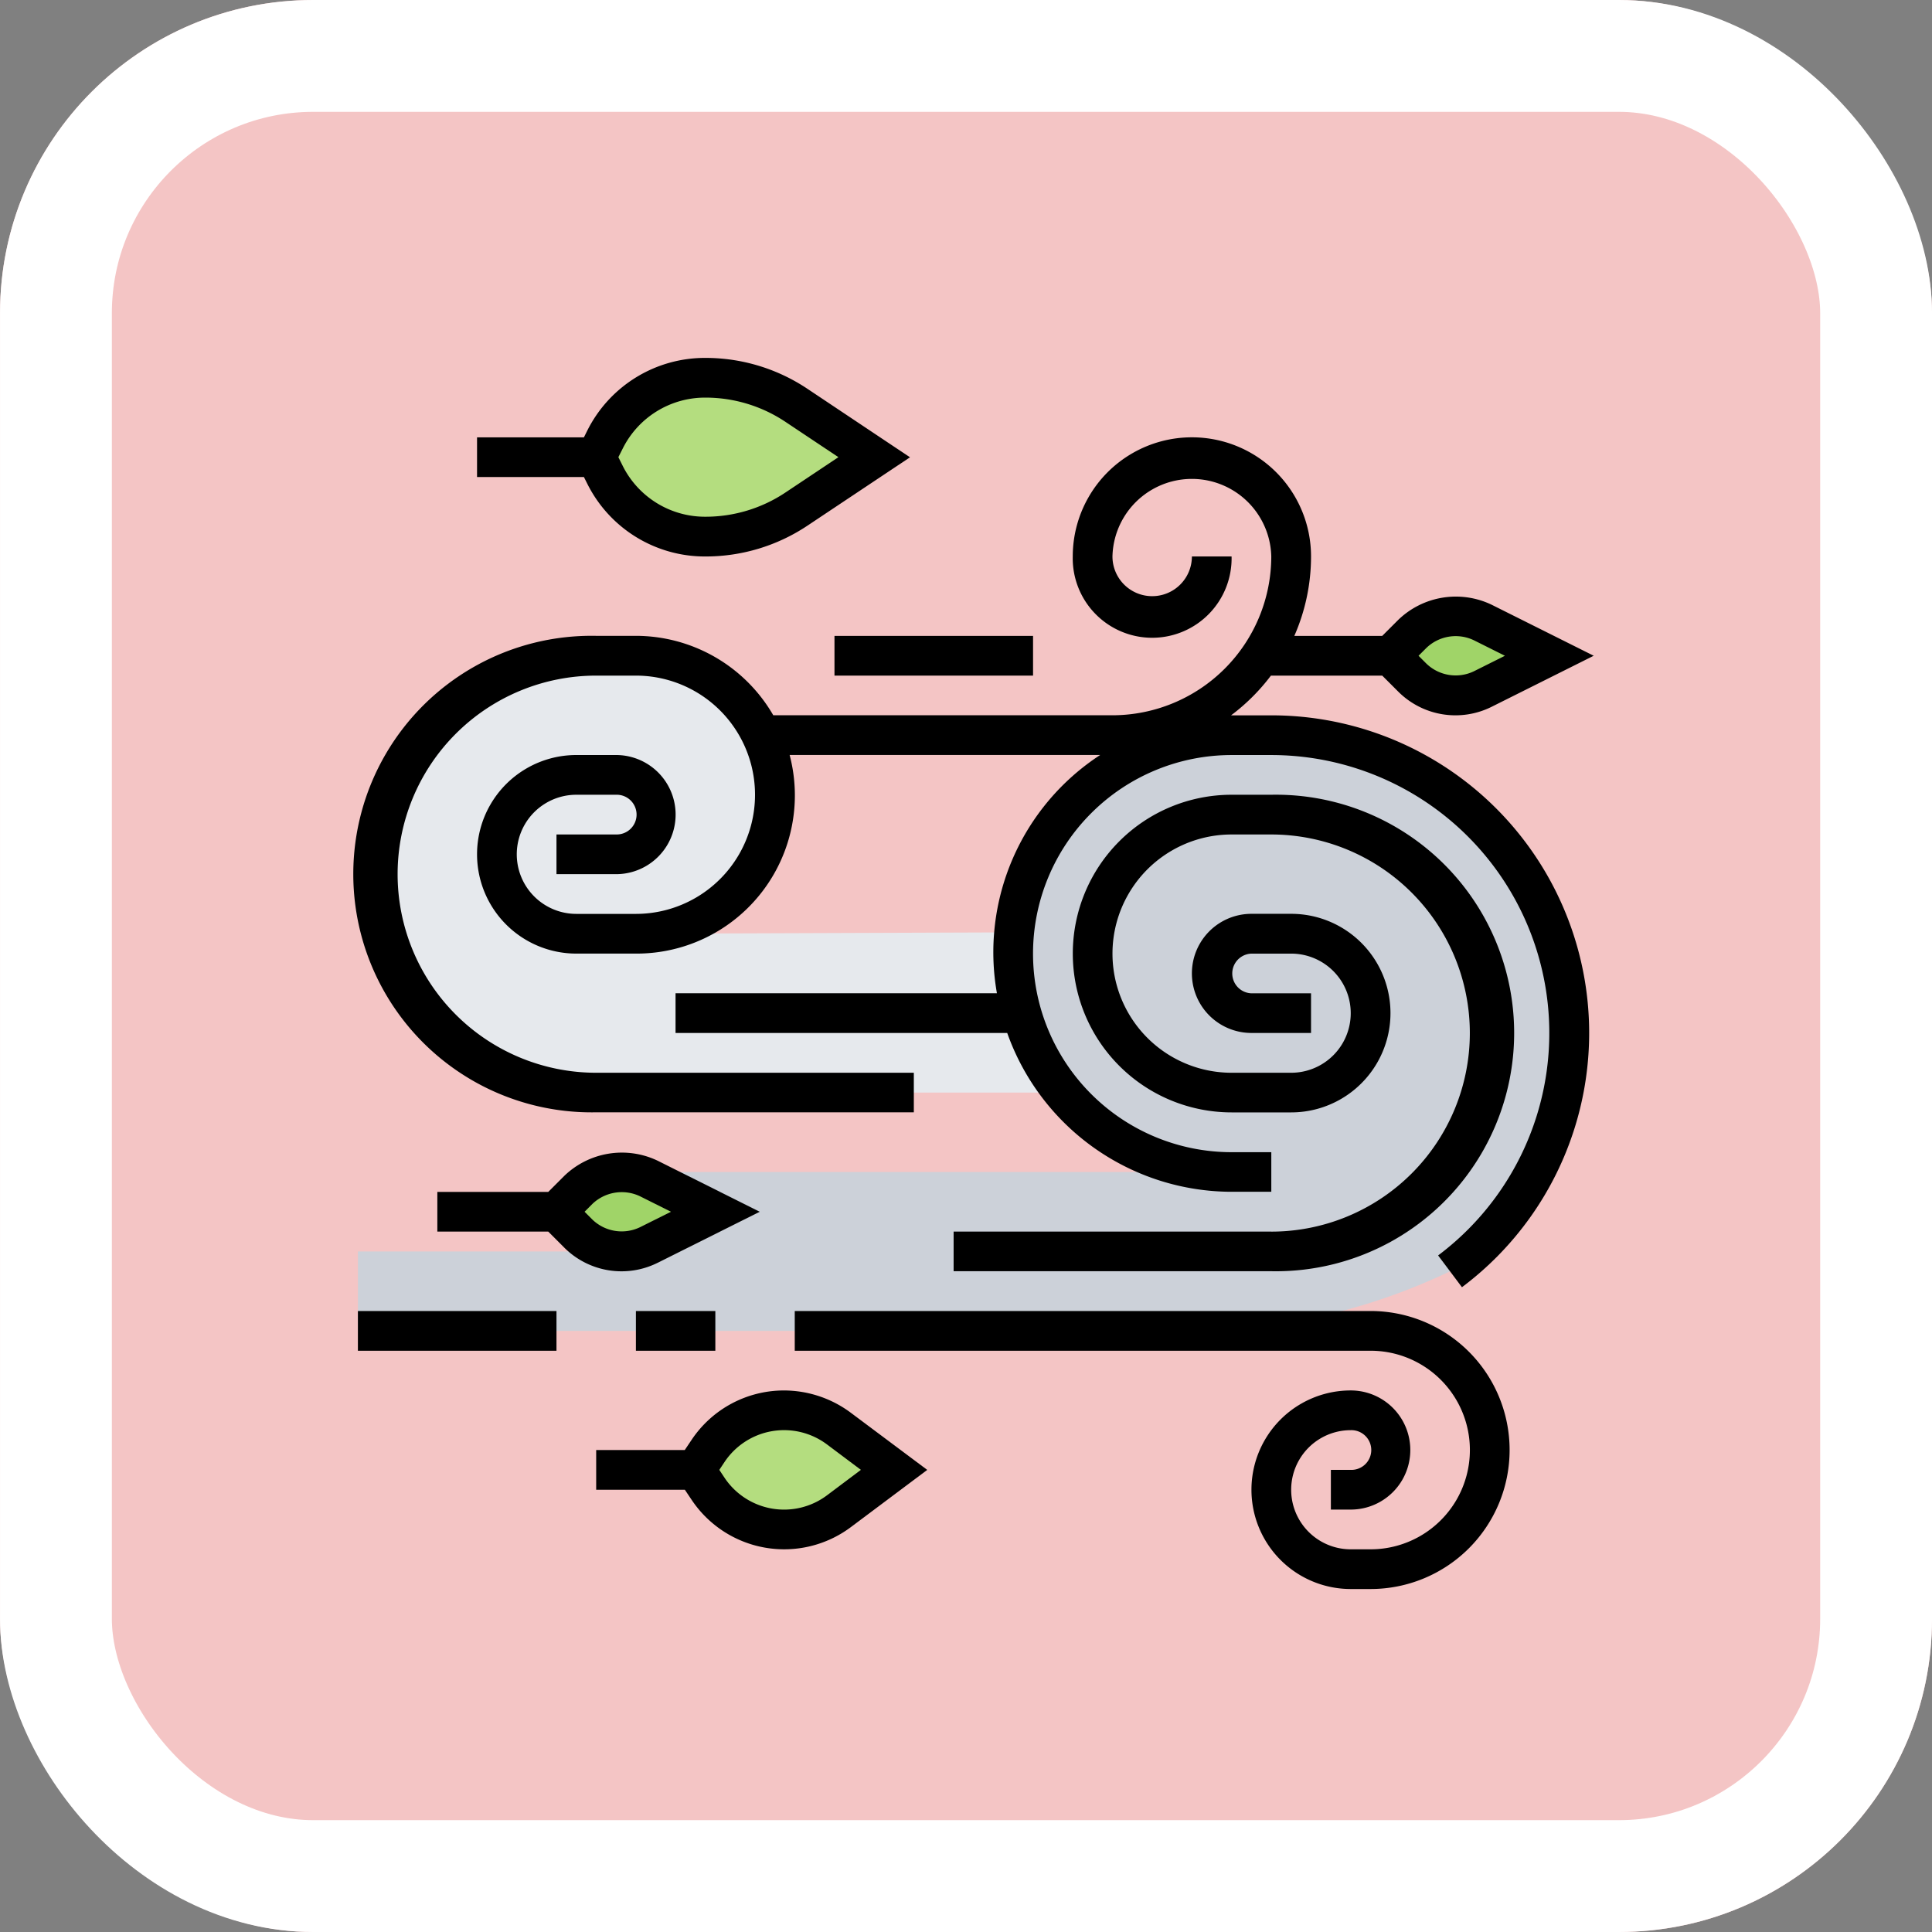 <svg xmlns="http://www.w3.org/2000/svg" width="86.369" height="86.369" viewBox="0 0 86.369 86.369">
  <rect x="0" y="0" width="86.369" height="86.369" fill="#808080" stroke="none"/>
  <g id="Grupo_1212236" data-name="Grupo 1212236" transform="translate(-746.051 -21565)">
    <g id="Grupo_1212232" data-name="Grupo 1212232" transform="translate(-0.398 4140.619)">
      <g id="Grupo_1211609" data-name="Grupo 1211609" transform="translate(746.45 17424.381)">
        <g id="Grupo_1099347" data-name="Grupo 1099347" transform="translate(0 0)">
          <g id="Grupo_1099341" data-name="Grupo 1099341" transform="translate(0 0)">
            <g id="Rectángulo_402588" data-name="Rectángulo 402588" transform="translate(0 0)" fill="#f4c5c5" stroke="#fff" stroke-width="5">
              <rect width="86.369" height="86.369" rx="14" stroke="none"/>
              <rect x="2.5" y="2.5" width="81.369" height="81.369" rx="11.5" fill="none"/>
            </g>
          </g>
        </g>
      </g>
    </g>
    <g id="Grupo_1212235" data-name="Grupo 1212235" transform="translate(463.956 8993.139)">
      <g id="viento" transform="translate(298.095 12587.861)">
        <g id="Grupo_1211984" data-name="Grupo 1211984" transform="translate(0 0.888)">
          <g id="Grupo_1211978" data-name="Grupo 1211978" transform="translate(0 15.978)">
            <path id="Trazado_1034578" data-name="Trazado 1034578" d="M40.058,39.529a9.749,9.749,0,0,1-7.705-3.764c-1.767-3.276-2.059-4.607-2.059-6,0-.32.018-.639.044-.95h.009A9.761,9.761,0,0,1,40.058,20h1.775a13.315,13.315,0,0,1,7.989,23.968,27.545,27.545,0,0,1-10.652,2.663H1V43.08H12.966v-.009A2.656,2.656,0,0,0,14,42.8L16.978,41.3,14,39.813a2.787,2.787,0,0,0-1.225-.284Z" transform="translate(-1 -20)" fill="#ccd1d9"/>
          </g>
          <g id="Grupo_1211979" data-name="Grupo 1211979" transform="translate(0.888 12.428)">
            <path id="Trazado_1034579" data-name="Trazado 1034579" d="M30.406,29.315c0,1.394.293,2.725,2.059,6l-.275.213H11.765a9.765,9.765,0,1,1,0-19.529H13.54a6.177,6.177,0,0,1,4.394,1.82,6.262,6.262,0,0,1,1.82,4.394,6.209,6.209,0,0,1-6.214,6.214l16.911-.062C30.424,28.676,30.406,29,30.406,29.315Z" transform="translate(-2 -16)" fill="#e6e9ed"/>
          </g>
          <g id="Grupo_1211980" data-name="Grupo 1211980" transform="translate(10.652 0)">
            <path id="Trazado_1034580" data-name="Trazado 1034580" d="M13,5.551l.391-.772A5,5,0,0,1,17.882,2a7.3,7.3,0,0,1,4.066,1.234l3.48,2.317-3.48,2.317A7.3,7.3,0,0,1,17.882,9.1a4.982,4.982,0,0,1-4.492-2.778Z" transform="translate(-13 -2)" fill="#b4dd7f"/>
          </g>
          <g id="Grupo_1211981" data-name="Grupo 1211981" transform="translate(15.091 46.16)">
            <path id="Trazado_1034581" data-name="Trazado 1034581" d="M26.877,56.663l-2.459,1.846a4.1,4.1,0,0,1-5.859-1L18,56.663l.559-.843a4.1,4.1,0,0,1,5.859-1Z" transform="translate(-18 -54)" fill="#b4dd7f"/>
          </g>
          <g id="Grupo_1211982" data-name="Grupo 1211982" transform="translate(8.877 35.508)">
            <path id="Trazado_1034582" data-name="Trazado 1034582" d="M18.1,43.775l-2.974,1.491a2.656,2.656,0,0,1-1.039.275,1.31,1.31,0,0,1-.186.009,2.721,2.721,0,0,1-1.926-.8L11,43.775l.976-.976A2.721,2.721,0,0,1,13.9,42a2.787,2.787,0,0,1,1.225.284Z" transform="translate(-11 -42)" fill="#a0d468"/>
          </g>
          <g id="Grupo_1211983" data-name="Grupo 1211983" transform="translate(46.16 10.652)">
            <path id="Trazado_1034583" data-name="Trazado 1034583" d="M60.1,15.775l-2.974,1.491a2.787,2.787,0,0,1-1.225.284,2.721,2.721,0,0,1-1.926-.8L53,15.775l.976-.976A2.721,2.721,0,0,1,55.9,14a2.787,2.787,0,0,1,1.225.284Z" transform="translate(-53 -14)" fill="#a0d468"/>
          </g>
        </g>
        <g id="Grupo_1211985" data-name="Grupo 1211985" transform="translate(0 0)">
          <path id="Trazado_1034584" data-name="Trazado 1034584" d="M45.2,42.529H31V44.3H45.2a10.652,10.652,0,1,0,0-21.3H43.428a7.1,7.1,0,1,0,0,14.2h2.663a4.438,4.438,0,0,0,0-8.877H44.315a2.663,2.663,0,0,0,0,5.326h2.663V31.877H44.315a.888.888,0,0,1,0-1.775h1.775a2.663,2.663,0,0,1,0,5.326H43.428a5.326,5.326,0,1,1,0-10.652H45.2a8.877,8.877,0,0,1,0,17.754Z" transform="translate(-4.369 -3.471)"/>
          <path id="Trazado_1034585" data-name="Trazado 1034585" d="M1,49H9.877v1.775H1Z" transform="translate(-1 -6.391)"/>
          <path id="Trazado_1034586" data-name="Trazado 1034586" d="M15,49h3.551v1.775H15Z" transform="translate(-2.572 -6.391)"/>
          <path id="Trazado_1034587" data-name="Trazado 1034587" d="M48.743,49H23v1.775H48.743a4.438,4.438,0,0,1,0,8.877h-.888a2.663,2.663,0,0,1,0-5.326.888.888,0,1,1,0,1.775h-.888v1.775h.888a2.663,2.663,0,1,0,0-5.326,4.438,4.438,0,0,0,0,8.877h.888a6.214,6.214,0,0,0,0-12.428Z" transform="translate(-3.471 -6.391)"/>
          <path id="Trazado_1034588" data-name="Trazado 1034588" d="M21.4,53a4.966,4.966,0,0,0-4.14,2.216l-.3.447H13v1.775h3.964l.3.447a4.976,4.976,0,0,0,7.125,1.221L27.8,56.551,24.388,54A5.01,5.01,0,0,0,21.4,53Zm1.92,4.686a3.2,3.2,0,0,1-4.583-.785l-.233-.351.233-.351a3.2,3.2,0,0,1,4.583-.785l1.514,1.135Z" transform="translate(-2.348 -6.84)"/>
          <path id="Trazado_1034589" data-name="Trazado 1034589" d="M11.92,6.609a5.877,5.877,0,0,0,5.286,3.268A8.2,8.2,0,0,0,21.769,8.5l4.586-3.057L21.769,2.381A8.2,8.2,0,0,0,17.206,1a5.879,5.879,0,0,0-5.287,3.268l-.141.283H7V6.326h4.778Zm1.588-1.548a4.112,4.112,0,0,1,3.7-2.286,6.435,6.435,0,0,1,3.578,1.083l2.369,1.58-2.369,1.58A6.431,6.431,0,0,1,17.206,8.1a4.113,4.113,0,0,1-3.7-2.286l-.188-.377Z" transform="translate(-1.674 -1)"/>
          <path id="Trazado_1034590" data-name="Trazado 1034590" d="M14.851,45.947l4.561-2.281-4.563-2.282a3.708,3.708,0,0,0-4.175.679l-.715.715H5v1.775H9.959l.715.716a3.62,3.62,0,0,0,4.177.677Zm-3.269-2.281.348-.349a1.9,1.9,0,0,1,2.127-.345l1.387.694-1.386.692a1.888,1.888,0,0,1-2.128-.344Z" transform="translate(-1.449 -5.495)"/>
          <path id="Trazado_1034591" data-name="Trazado 1034591" d="M41.834,17.428h-1.8a8.941,8.941,0,0,0,1.782-1.776h4.976l.715.715a3.619,3.619,0,0,0,4.177.678l4.562-2.281-4.563-2.281a3.705,3.705,0,0,0-4.176.678l-.715.715h-3.93a8.814,8.814,0,0,0,.747-3.551,5.326,5.326,0,1,0-10.652,0,3.551,3.551,0,1,0,7.1,0H38.283a1.775,1.775,0,1,1-3.551,0,3.551,3.551,0,0,1,7.1,0,7.11,7.11,0,0,1-7.1,7.1H19.569a7.1,7.1,0,0,0-6.141-3.551H11.652a10.652,10.652,0,1,0,0,21.3h14.2V33.406h-14.2a8.877,8.877,0,0,1,0-17.754h1.775a5.326,5.326,0,1,1,0,10.652H10.765a2.663,2.663,0,0,1,0-5.326H12.54a.888.888,0,1,1,0,1.775H9.877v1.775H12.54a2.663,2.663,0,0,0,0-5.326H10.765a4.438,4.438,0,0,0,0,8.877h2.663A7.074,7.074,0,0,0,20.3,19.2H34.184a10.528,10.528,0,0,0-4.617,10.652H15.2v1.775H30.027a10.661,10.661,0,0,0,10.031,7.1h1.775V36.957H40.058a8.877,8.877,0,0,1,0-17.754h1.775a12.428,12.428,0,0,1,7.457,22.37l1.066,1.42a14.2,14.2,0,0,0-8.524-25.565Zm6.929-3.011a1.888,1.888,0,0,1,2.127-.345l1.387.693-1.387.693a1.884,1.884,0,0,1-2.127-.345l-.348-.348Z" transform="translate(-1 -1.449)"/>
          <path id="Trazado_1034592" data-name="Trazado 1034592" d="M25,15h8.877v1.775H25Z" transform="translate(-3.695 -2.572)"/>
        </g>
      </g>
    </g>
  </g>
</svg>
